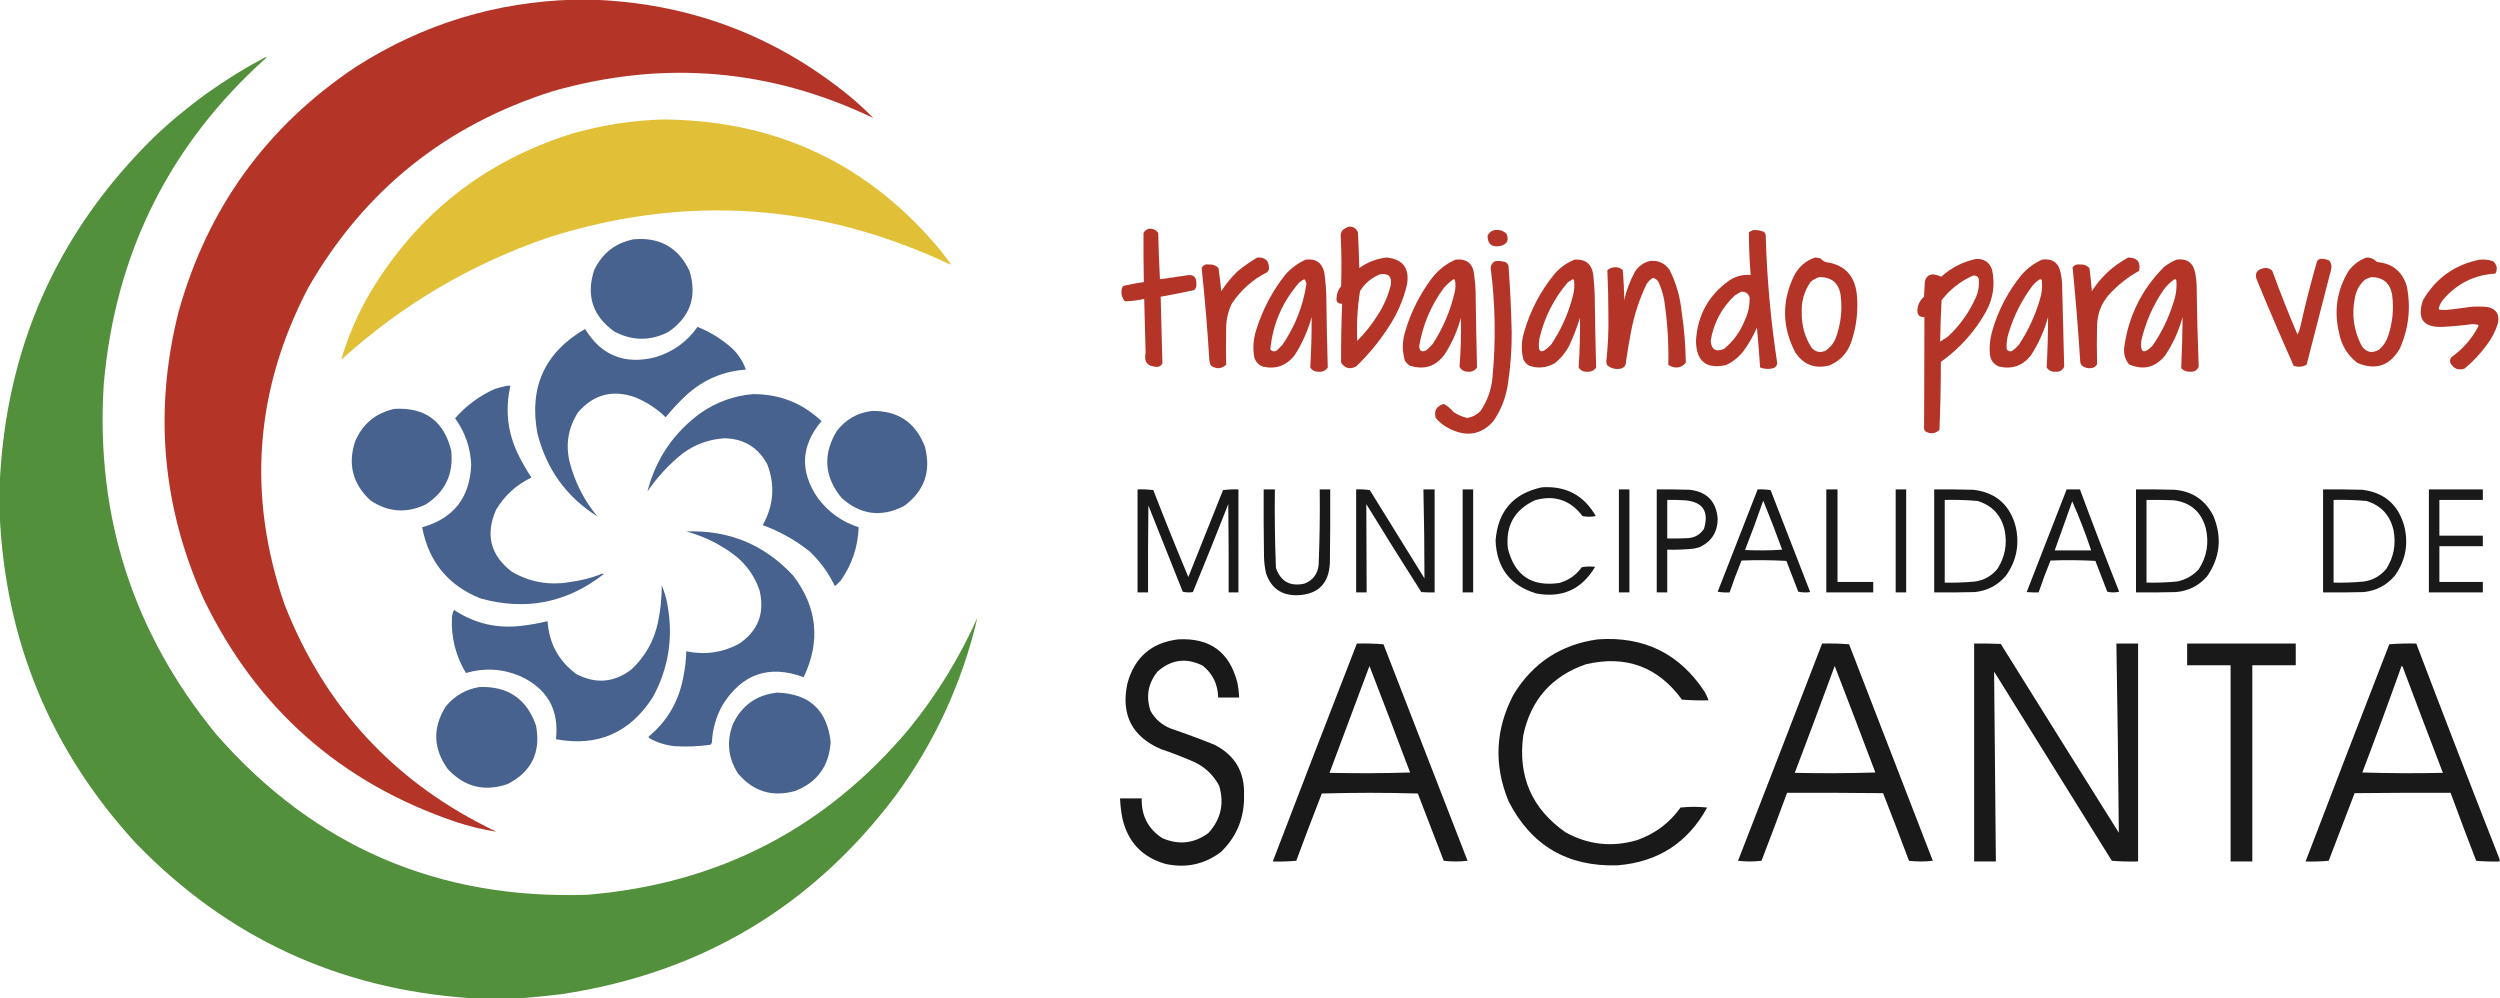 <?xml version="1.0" encoding="UTF-8"?>
<!DOCTYPE svg PUBLIC "-//W3C//DTD SVG 1.1//EN" "http://www.w3.org/Graphics/SVG/1.1/DTD/svg11.dtd">
<svg xmlns="http://www.w3.org/2000/svg" version="1.1" width="3568px" height="1425px" style="shape-rendering:geometricPrecision; text-rendering:geometricPrecision; image-rendering:optimizeQuality; fill-rule:evenodd; clip-rule:evenodd" xmlns:xlink="http://www.w3.org/1999/xlink">
<g><path style="opacity:1" fill="#b43528" d="M 820.5,-0.5 C 828.167,-0.5 835.833,-0.5 843.5,-0.5C 982.769,4.003 1106.1,50.17 1213.5,138C 1224.98,147.643 1235.98,157.81 1246.5,168.5C 1099.43,98.066 947.099,85.233 789.5,130C 636.319,178.219 519.819,271.719 440,410.5C 363.743,556.25 352.41,706.917 406,862.5C 464.031,1010.53 564.864,1118.7 708.5,1187C 688.836,1184.01 669.503,1179.34 650.5,1173C 485.528,1117.03 365.361,1010.53 290,853.5C 231.07,721.27 219.404,584.936 255,444.5C 296.498,296.404 380.998,179.904 508.5,95C 603.637,34.38 707.637,2.546 820.5,-0.5 Z"/></g>
<g><path style="opacity:1" fill="#52903b" d="M 745.5,1424.5 C 720.5,1424.5 695.5,1424.5 670.5,1424.5C 482.942,1411.62 324.108,1337.96 194,1203.5C 71.96,1070.68 7.127,913.677 -0.5,732.5C -0.5,719.167 -0.5,705.833 -0.5,692.5C 7.796,497.641 81.129,332.141 219.5,196C 267.379,150.453 320.545,112.286 379,81.5C 379.5,81.667 380,81.833 380.5,82C 241.501,206.5 164.001,362.333 148,549.5C 136.457,737.52 190.123,903.853 309,1048.5C 448.806,1208.04 625.306,1284.21 838.5,1277C 1025.29,1261.53 1178.45,1182.37 1298,1039.5C 1337.11,991.306 1369.44,938.639 1395,881.5C 1373.32,973.839 1334.66,1058.17 1279,1134.5C 1159.08,1294.43 999.581,1389.27 800.5,1419C 782.052,1421.23 763.719,1423.06 745.5,1424.5 Z"/></g>
<g><path style="opacity:1" fill="#e1c038" d="M 946.5,170.5 C 1109.06,171.709 1241.56,234.709 1344,359.5C 1348,364.833 1352,370.167 1356,375.5C 1356.67,376.167 1356.67,376.833 1356,377.5C 1169.95,289.561 978.788,276.728 782.5,339C 671.593,377.067 573.093,435.233 487,513.5C 496.837,479.48 510.837,447.146 529,416.5C 595.876,305.326 691.376,230.159 815.5,191C 858.447,178.605 902.114,171.771 946.5,170.5 Z"/></g>
<g><path style="opacity:1" fill="#b43528" d="M 1924.5,323.5 C 1930.99,322.99 1935.49,325.657 1938,331.5C 1938.94,348.489 1939.6,365.489 1940,382.5C 1951.73,374.13 1964.73,369.13 1979,367.5C 2002.43,369.976 2012.1,382.976 2008,406.5C 2002.82,428.048 1994.15,448.048 1982,466.5C 1968.77,487.079 1953.27,505.913 1935.5,523C 1926.53,527.647 1919.36,525.814 1914,517.5C 1913.85,489.482 1914.35,461.482 1915.5,433.5C 1909.55,433.714 1906.88,430.88 1907.5,425C 1907.9,418.796 1910.07,413.296 1914,408.5C 1914.79,384.654 1914.62,360.821 1913.5,337C 1913.33,333.871 1914.16,331.037 1916,328.5C 1918.68,326.415 1921.52,324.748 1924.5,323.5 Z M 1969.5,391.5 C 1981.44,389.604 1986.6,394.604 1985,406.5C 1981.33,421.514 1975.33,435.514 1967,448.5C 1958.52,462.316 1948.52,474.983 1937,486.5C 1935.97,462.678 1937.3,439.012 1941,415.5C 1947.98,404.342 1957.48,396.342 1969.5,391.5 Z"/></g>
<g><path style="opacity:1" fill="#b43528" d="M 1639.5,326.5 C 1645.27,325.913 1649.77,327.913 1653,332.5C 1653.46,354.525 1654.29,376.525 1655.5,398.5C 1668.18,396.808 1680.84,394.975 1693.5,393C 1702.8,391.135 1707.47,394.969 1707.5,404.5C 1707.94,408.18 1706.94,411.347 1704.5,414C 1688.56,417.488 1672.56,420.655 1656.5,423.5C 1657.43,455.174 1658.27,486.84 1659,518.5C 1657.06,522.386 1653.9,524.053 1649.5,523.5C 1637.18,522.587 1632.35,515.92 1635,503.5C 1634.35,477.833 1633.68,452.166 1633,426.5C 1623.97,428.699 1614.81,429.865 1605.5,430C 1600.34,423.943 1599.17,417.109 1602,409.5C 1602.5,409 1603,408.5 1603.5,408C 1613.09,405.716 1622.75,403.883 1632.5,402.5C 1632.07,379.164 1631.91,355.831 1632,332.5C 1633.71,329.41 1636.21,327.41 1639.5,326.5 Z"/></g>
<g><path style="opacity:1" fill="#b43528" d="M 2132.5,328.5 C 2139.25,327.295 2145.08,328.962 2150,333.5C 2153.95,342.767 2151.12,348.6 2141.5,351C 2129.33,353.368 2123.16,348.535 2123,336.5C 2124.91,332.301 2128.08,329.634 2132.5,328.5 Z"/></g>
<g><path style="opacity:1" fill="#b43528" d="M 2501.5,328.5 C 2507.11,327.908 2512.44,328.741 2517.5,331C 2518.89,332.171 2519.73,333.671 2520,335.5C 2521.7,396.848 2527.2,457.848 2536.5,518.5C 2535.63,522.87 2532.96,525.37 2528.5,526C 2522.81,526.974 2517.31,526.474 2512,524.5C 2510.78,505.474 2509.28,486.474 2507.5,467.5C 2502.28,479.617 2495.78,490.95 2488,501.5C 2481.27,509.902 2473.11,516.402 2463.5,521C 2435.22,527.24 2420.89,515.74 2420.5,486.5C 2422.6,449.783 2438.6,420.949 2468.5,400C 2477.64,394.048 2487.64,391.548 2498.5,392.5C 2496.9,372.198 2496.07,351.865 2496,331.5C 2497.88,330.391 2499.71,329.391 2501.5,328.5 Z M 2484.5,416.5 C 2490.89,415.723 2495.05,418.39 2497,424.5C 2497.37,436.033 2495.03,447.033 2490,457.5C 2483.58,473.57 2473.75,487.07 2460.5,498C 2448.88,502.856 2442.54,499.023 2441.5,486.5C 2445.6,461.127 2456.94,439.627 2475.5,422C 2478.56,420.141 2481.56,418.308 2484.5,416.5 Z"/></g>
<g><path style="opacity:1" fill="#47628e" d="M 904.5,341.5 C 941.599,338.287 968.099,353.287 984,386.5C 995.291,423.298 985.124,452.465 953.5,474C 927.663,486.962 901.997,486.629 876.5,473C 845.778,450.834 836.278,421.667 848,385.5C 859.534,361.332 878.368,346.665 904.5,341.5 Z"/></g>
<g><path style="opacity:1" fill="#b43528" d="M 1794.5,367.5 C 1806.24,366.931 1811.74,372.597 1811,384.5C 1810.42,386.002 1809.58,387.335 1808.5,388.5C 1787.67,399.001 1770.84,414.001 1758,433.5C 1752.98,443.906 1750.32,454.906 1750,466.5C 1749.64,484.508 1749.64,502.508 1750,520.5C 1743.04,526.815 1735.7,527.148 1728,521.5C 1726.96,519.285 1726.29,516.952 1726,514.5C 1723.3,470.37 1719.63,426.37 1715,382.5C 1717.21,378.311 1720.71,376.644 1725.5,377.5C 1730.81,377.101 1735.31,378.768 1739,382.5C 1740.62,393.435 1741.96,404.435 1743,415.5C 1749.7,405.126 1757.53,395.626 1766.5,387C 1775.38,379.738 1784.71,373.238 1794.5,367.5 Z"/></g>
<g><path style="opacity:1" fill="#b43528" d="M 2590.5,367.5 C 2593.22,367.678 2595.88,368.178 2598.5,369C 2600.44,371.218 2602.77,372.885 2605.5,374C 2632.05,377.554 2646.89,392.72 2650,419.5C 2652.34,443.101 2649.67,466.101 2642,488.5C 2636.42,504.078 2626.09,515.078 2611,521.5C 2590.06,526.857 2573.73,520.523 2562,502.5C 2543.14,465.98 2542.81,429.313 2561,392.5C 2567.74,380.244 2577.57,371.911 2590.5,367.5 Z M 2596.5,395.5 C 2614.14,395.299 2624.3,403.966 2627,421.5C 2629.59,442.387 2627.25,462.721 2620,482.5C 2616.81,490.4 2611.65,496.567 2604.5,501C 2596.68,503.839 2590.18,502.005 2585,495.5C 2575.68,480.58 2571.18,464.247 2571.5,446.5C 2570.7,430.344 2574.87,415.677 2584,402.5C 2587.74,399.219 2591.91,396.885 2596.5,395.5 Z"/></g>
<g><path style="opacity:1" fill="#b43528" d="M 3037.5,367.5 C 3050.29,367.776 3055.45,374.109 3053,386.5C 3036.85,395.424 3022.51,406.758 3010,420.5C 2999.25,432.748 2993.58,447.082 2993,463.5C 2992.5,482.181 2992.5,500.848 2993,519.5C 2991.74,522.428 2989.57,524.261 2986.5,525C 2980.73,526.29 2975.56,525.123 2971,521.5C 2970.33,520.167 2969.67,518.833 2969,517.5C 2966.1,472.067 2962.43,426.734 2958,381.5C 2960.65,378.137 2964.15,376.803 2968.5,377.5C 2973.81,377.101 2978.31,378.768 2982,382.5C 2983.45,393.422 2984.62,404.422 2985.5,415.5C 2998.74,394.92 3016.07,378.92 3037.5,367.5 Z"/></g>
<g><path style="opacity:1" fill="#b43528" d="M 3377.5,367.5 C 3383.51,367.509 3388.51,369.676 3392.5,374C 3414.4,375.891 3428.56,387.391 3435,408.5C 3441.07,439.225 3437.74,468.891 3425,497.5C 3410.83,522.112 3390.66,528.946 3364.5,518C 3349.93,506.712 3341.1,491.878 3338,473.5C 3330.88,442.53 3335.55,413.53 3352,386.5C 3358.73,377.573 3367.23,371.24 3377.5,367.5 Z M 3384.5,395.5 C 3401.2,395.695 3411.03,404.028 3414,420.5C 3416.75,440.971 3414.75,460.971 3408,480.5C 3405.4,487.76 3401.23,493.927 3395.5,499C 3384.9,505.02 3376.4,502.854 3370,492.5C 3359.05,470.918 3356.05,448.251 3361,424.5C 3362.86,414.269 3367.7,405.769 3375.5,399C 3378.46,397.396 3381.46,396.229 3384.5,395.5 Z"/></g>
<g><path style="opacity:1" fill="#b43528" d="M 2820.5,369.5 C 2831.67,369.157 2839.17,374.157 2843,384.5C 2847.71,405.935 2844.71,426.268 2834,445.5C 2817.99,473.85 2796.66,497.517 2770,516.5C 2769.99,548.919 2769.32,581.252 2768,613.5C 2762.14,619.004 2755.64,619.837 2748.5,616C 2747.3,615.097 2746.47,613.931 2746,612.5C 2746.31,559.172 2746.47,505.838 2746.5,452.5C 2739.75,452.916 2736.42,449.749 2736.5,443C 2736.85,435.129 2740.02,428.629 2746,423.5C 2746.33,416.833 2746.67,410.167 2747,403.5C 2747.7,396.134 2751.7,392.134 2759,391.5C 2763.2,392.128 2767.03,393.294 2770.5,395C 2784.93,381.954 2801.59,373.454 2820.5,369.5 Z M 2815.5,393.5 C 2819.49,392.616 2822.32,393.949 2824,397.5C 2825.17,407.648 2823.5,417.314 2819,426.5C 2809.65,446.845 2796.82,464.679 2780.5,480C 2776.75,482.624 2772.92,485.124 2769,487.5C 2769.32,467.855 2769.99,448.188 2771,428.5C 2782.97,413.11 2797.8,401.443 2815.5,393.5 Z"/></g>
<g><path style="opacity:1" fill="#b43528" d="M 3310.5,369.5 C 3315.45,368.959 3320.12,369.792 3324.5,372C 3327.36,375.681 3328.19,379.848 3327,384.5C 3315.33,429.833 3303.67,475.167 3292,520.5C 3286.09,523.807 3279.92,524.307 3273.5,522C 3255.43,481.464 3237.93,440.631 3221,399.5C 3217.62,390.862 3220.46,385.362 3229.5,383C 3234.71,381.706 3239.21,382.872 3243,386.5C 3254.17,417.17 3266.17,447.503 3279,477.5C 3280.79,474.042 3282.12,470.376 3283,466.5C 3289.99,434.886 3297.99,403.553 3307,372.5C 3308.15,371.364 3309.31,370.364 3310.5,369.5 Z"/></g>
<g><path style="opacity:1" fill="#b43528" d="M 1863.5,370.5 C 1877.73,368.69 1886.56,374.69 1890,388.5C 1891.98,402.082 1892.98,415.749 1893,429.5C 1893.39,461.188 1894.06,492.854 1895,524.5C 1892.08,528.873 1887.92,530.873 1882.5,530.5C 1877.08,530.873 1872.92,528.873 1870,524.5C 1871.39,500.534 1872.06,476.534 1872,452.5C 1866.7,471.76 1858.7,489.76 1848,506.5C 1836.09,522.138 1820.59,527.638 1801.5,523C 1795.51,520.341 1791.67,515.841 1790,509.5C 1787.79,496.288 1788.79,483.288 1793,470.5C 1801.96,441.909 1815.63,415.909 1834,392.5C 1842.35,382.963 1852.18,375.63 1863.5,370.5 Z M 1861.5,398.5 C 1863.24,400.375 1864.24,402.708 1864.5,405.5C 1859.64,437.209 1848.14,466.209 1830,492.5C 1827.5,495 1825,497.5 1822.5,500C 1818.8,502.325 1815.64,501.825 1813,498.5C 1816.57,462.197 1830.4,430.364 1854.5,403C 1856.76,401.212 1859.09,399.712 1861.5,398.5 Z"/></g>
<g><path style="opacity:1" fill="#b43528" d="M 2077.5,370.5 C 2093.63,368.989 2102.47,376.323 2104,392.5C 2105.06,400.464 2105.72,408.464 2106,416.5C 2106.44,452.516 2107.11,488.516 2108,524.5C 2105.08,528.873 2100.92,530.873 2095.5,530.5C 2089.88,530.609 2085.71,528.275 2083,523.5C 2084.85,500.238 2085.52,476.905 2085,453.5C 2080.03,472.091 2072.37,489.424 2062,505.5C 2049.5,522.825 2033,528.325 2012.5,522C 2009.33,520.167 2006.83,517.667 2005,514.5C 2000.88,500.151 2001.22,485.818 2006,471.5C 2014.2,444.101 2026.87,419.101 2044,396.5C 2053.07,384.907 2064.24,376.24 2077.5,370.5 Z M 2074.5,398.5 C 2075.5,398.47 2076.16,398.97 2076.5,400C 2077.7,405.846 2077.53,411.679 2076,417.5C 2069.93,443.718 2059.6,468.052 2045,490.5C 2042.16,494.043 2038.99,497.21 2035.5,500C 2029.21,503.055 2025.88,501.055 2025.5,494C 2030.63,463.251 2042.46,435.418 2061,410.5C 2065.1,405.892 2069.6,401.892 2074.5,398.5 Z"/></g>
<g><path style="opacity:1" fill="#b43528" d="M 2247.5,370.5 C 2263.51,369.669 2272.35,377.335 2274,393.5C 2275.12,403.13 2275.79,412.796 2276,422.5C 2276.4,456.519 2277.06,490.519 2278,524.5C 2275.08,528.873 2270.92,530.873 2265.5,530.5C 2260.08,530.873 2255.92,528.873 2253,524.5C 2254.56,500.878 2255.23,477.211 2255,453.5C 2250.83,466.832 2245.83,479.832 2240,492.5C 2234.95,502.45 2228.11,510.95 2219.5,518C 2207.81,525.003 2195.48,526.336 2182.5,522C 2178.61,519.778 2175.78,516.612 2174,512.5C 2170.88,499.788 2171.21,487.122 2175,474.5C 2183.92,443.323 2198.59,415.323 2219,390.5C 2226.98,381.445 2236.48,374.779 2247.5,370.5 Z M 2244.5,398.5 C 2245.59,398.62 2246.25,399.287 2246.5,400.5C 2247.38,407.551 2246.88,414.551 2245,421.5C 2238.72,446.696 2228.39,470.029 2214,491.5C 2199.48,506.942 2193.82,504.275 2197,483.5C 2204.04,453.254 2217.54,426.42 2237.5,403C 2239.9,401.476 2242.23,399.976 2244.5,398.5 Z"/></g>
<g><path style="opacity:1" fill="#b43528" d="M 2914.5,370.5 C 2929.3,368.642 2938.14,374.975 2941,389.5C 2941.96,394.123 2942.62,398.79 2943,403.5C 2944,443.517 2945,483.517 2946,523.5C 2943.55,528.72 2939.38,531.054 2933.5,530.5C 2928.08,530.873 2923.92,528.873 2921,524.5C 2922.3,500.529 2922.97,476.529 2923,452.5C 2917.7,471.76 2909.7,489.76 2899,506.5C 2887.09,522.138 2871.59,527.638 2852.5,523C 2845.05,519.623 2840.88,513.79 2840,505.5C 2839.03,494.654 2840.03,483.988 2843,473.5C 2851.5,443.493 2865.5,416.493 2885,392.5C 2893.35,382.963 2903.18,375.63 2914.5,370.5 Z M 2911.5,398.5 C 2912.5,398.414 2913.33,398.748 2914,399.5C 2915.21,409.27 2914.21,418.937 2911,428.5C 2904.2,451.434 2894.2,472.768 2881,492.5C 2878.13,495.704 2874.96,498.537 2871.5,501C 2868.32,502.036 2865.82,501.203 2864,498.5C 2863.3,490.309 2864.3,482.309 2867,474.5C 2874.39,450.047 2885.73,427.714 2901,407.5C 2904.1,403.886 2907.6,400.886 2911.5,398.5 Z"/></g>
<g><path style="opacity:1" fill="#b43528" d="M 3106.5,370.5 C 3121.3,368.642 3130.14,374.975 3133,389.5C 3133.93,394.799 3134.6,400.133 3135,405.5C 3135.45,444.869 3136.45,484.202 3138,523.5C 3135.55,528.72 3131.38,531.054 3125.5,530.5C 3120.56,530.687 3116.39,529.021 3113,525.5C 3114.1,501.185 3114.77,476.852 3115,452.5C 3109.61,472.265 3101.28,490.598 3090,507.5C 3075.94,524.64 3058.77,528.807 3038.5,520C 3033.16,513.332 3030.83,505.665 3031.5,497C 3037.43,451.798 3056.43,413.132 3088.5,381C 3094.1,376.703 3100.1,373.203 3106.5,370.5 Z M 3103.5,398.5 C 3104.5,398.414 3105.33,398.748 3106,399.5C 3107.01,410.442 3105.68,421.109 3102,431.5C 3095.19,453.788 3085.19,474.454 3072,493.5C 3059.68,505.937 3054.34,503.604 3056,486.5C 3062.06,460.062 3072.72,435.729 3088,413.5C 3092.4,407.597 3097.57,402.597 3103.5,398.5 Z"/></g>
<g><path style="opacity:1" fill="#b43528" d="M 3539.5,370.5 C 3546.04,369.989 3552.38,370.822 3558.5,373C 3563.76,378.161 3564.76,383.995 3561.5,390.5C 3531.58,392.212 3506.74,404.545 3487,427.5C 3483.98,431.199 3481.81,435.366 3480.5,440C 3480.64,440.772 3480.98,441.439 3481.5,442C 3484.33,442.167 3487.17,442.333 3490,442.5C 3501.86,441.274 3513.69,439.774 3525.5,438C 3533.5,437.333 3541.5,437.333 3549.5,438C 3562.56,440.612 3567.72,448.445 3565,461.5C 3561.5,472.827 3556.17,483.16 3549,492.5C 3539.91,504.926 3529.41,516.093 3517.5,526C 3509.39,528.869 3502.89,526.702 3498,519.5C 3495.95,515.971 3496.28,512.638 3499,509.5C 3515.48,497.696 3528.31,482.863 3537.5,465C 3537.04,464.586 3536.71,464.086 3536.5,463.5C 3534.17,463.167 3531.83,462.833 3529.5,462.5C 3515.22,464.398 3500.88,465.731 3486.5,466.5C 3458.66,467.81 3449.16,455.143 3458,428.5C 3476.43,396.902 3503.6,377.569 3539.5,370.5 Z"/></g>
<g><path style="opacity:1" fill="#b43528" d="M 2134.5,372.5 C 2139.27,372.191 2143.93,372.691 2148.5,374C 2150.73,375.227 2152.23,377.061 2153,379.5C 2155.27,410.964 2156.77,442.464 2157.5,474C 2157.69,498.99 2155.86,523.823 2152,548.5C 2149.14,567.873 2142.14,585.539 2131,601.5C 2114.95,619.3 2095.79,623.466 2073.5,614C 2063.94,610.107 2055.77,604.273 2049,596.5C 2046.31,586.224 2050.14,579.557 2060.5,576.5C 2065.84,579.326 2070.51,583.16 2074.5,588C 2080.45,592.059 2086.95,594.893 2094,596.5C 2101.46,595.269 2107.8,591.936 2113,586.5C 2122.61,572.356 2128.27,556.69 2130,539.5C 2135,487.089 2134.17,434.756 2127.5,382.5C 2127.9,377.654 2130.24,374.32 2134.5,372.5 Z"/></g>
<g><path style="opacity:1" fill="#b43528" d="M 2354.5,372.5 C 2366.7,371.167 2376.2,375.5 2383,385.5C 2392.24,404.103 2397.9,423.769 2400,444.5C 2403.66,468.718 2405.66,493.051 2406,517.5C 2402.62,522.19 2397.95,524.523 2392,524.5C 2387.84,524.382 2384.18,523.049 2381,520.5C 2381.73,489.308 2379.73,458.308 2375,427.5C 2373.33,418.837 2370.67,410.503 2367,402.5C 2365.2,399.363 2362.53,397.363 2359,396.5C 2355.35,398.771 2352.35,401.771 2350,405.5C 2339.74,426.849 2332.41,449.182 2328,472.5C 2324.9,488.427 2322.23,504.427 2320,520.5C 2318.74,523.428 2316.57,525.261 2313.5,526C 2306.23,527.588 2299.73,526.088 2294,521.5C 2293.04,519.801 2292.54,517.967 2292.5,516C 2294.95,493.741 2295.95,471.407 2295.5,449C 2295.48,427.799 2294.98,406.633 2294,385.5C 2298.86,381.716 2304.36,380.549 2310.5,382C 2312.59,382.792 2314.42,383.959 2316,385.5C 2317.28,399.765 2317.95,414.099 2318,428.5C 2321.22,414.491 2326.22,401.158 2333,388.5C 2338.12,380.186 2345.29,374.852 2354.5,372.5 Z"/></g>
<g><path style="opacity:1" fill="#47628e" d="M 995.5,466.5 C 1012.73,473.447 1028.4,482.947 1042.5,495C 1052.73,504 1060.07,514.834 1064.5,527.5C 1031.87,529.818 1003.54,541.985 979.5,564C 968.911,573.918 959.078,584.418 950,595.5C 937.383,583.232 922.883,573.732 906.5,567C 874.297,555.699 847.13,562.866 825,588.5C 810.967,610.365 806.967,634.031 813,659.5C 820.506,688.347 833.672,714.18 852.5,737C 808.389,709.156 779.889,669.656 767,618.5C 754.789,552.606 777.456,502.94 835,469.5C 858.082,507.206 891.249,520.706 934.5,510C 960.034,502.61 980.367,488.11 995.5,466.5 Z"/></g>
<g><path style="opacity:1" fill="#47628e" d="M 723.5,550.5 C 725.167,550.5 726.833,550.5 728.5,550.5C 720.438,585.669 724.604,619.336 741,651.5C 746.235,661.889 752.068,671.889 758.5,681.5C 737.068,691.765 720.234,707.098 708,727.5C 692.415,762.995 699.915,792.495 730.5,816C 755.655,830.583 782.655,835.583 811.5,831C 828.366,828.867 844.699,824.7 860.5,818.5C 860.833,818.833 861.167,819.167 861.5,819.5C 808.736,860.519 750.069,872.019 685.5,854C 639.414,835.398 611.747,801.564 602.5,752.5C 647.211,740.078 670.545,710.411 672.5,663.5C 671.478,638.93 663.811,616.763 649.5,597C 665.428,578.725 684.428,564.725 706.5,555C 712.253,553.314 717.919,551.814 723.5,550.5 Z"/></g>
<g><path style="opacity:1" fill="#47628e" d="M 1074.5,562.5 C 1112.41,562.297 1145.08,575.131 1172.5,601C 1142.98,636.003 1141.14,672.503 1167,710.5C 1181.95,730.736 1201.45,744.736 1225.5,752.5C 1224.49,780.354 1215.99,805.687 1200,828.5C 1197.32,831.35 1194.48,834.016 1191.5,836.5C 1182.57,817.824 1170.57,801.324 1155.5,787C 1135.29,770.892 1112.96,758.392 1088.5,749.5C 1104.3,721.423 1106.47,692.423 1095,662.5C 1081.94,638.46 1061.61,626.127 1034,625.5C 1012.04,626.904 992.204,634.07 974.5,647C 954.895,662.605 938.062,680.771 924,701.5C 936.017,654.819 961.517,617.319 1000.5,589C 1022.94,573.688 1047.61,564.855 1074.5,562.5 Z"/></g>
<g><path style="opacity:1" fill="#47628e" d="M 563.5,583.5 C 607.082,581.271 633.916,601.271 644,643.5C 647.482,676.697 635.315,702.197 607.5,720C 579.928,733.05 553.595,731.05 528.5,714C 503.246,690.485 496.079,662.319 507,629.5C 517.954,604.37 536.787,589.036 563.5,583.5 Z"/></g>
<g><path style="opacity:1" fill="#47628e" d="M 1244.5,586.5 C 1281.7,585.995 1306.86,602.995 1320,637.5C 1329.23,672.492 1319.39,700.659 1290.5,722C 1257.95,738.825 1228.11,734.992 1201,710.5C 1176.48,680.545 1174.15,648.878 1194,615.5C 1206.78,598.694 1223.62,589.028 1244.5,586.5 Z"/></g>
<g><path style="opacity:1" fill="#191919" d="M 2200.5,695.5 C 2234.9,693.197 2260.57,706.864 2277.5,736.5C 2271.17,737.833 2264.83,737.833 2258.5,736.5C 2241.08,713.526 2218.41,706.026 2190.5,714C 2161.44,727.606 2148.61,750.44 2152,782.5C 2161.45,821.277 2185.95,837.777 2225.5,832C 2238.84,828.175 2249.51,820.675 2257.5,809.5C 2263.81,808.336 2270.14,808.169 2276.5,809C 2257.54,841.139 2229.54,853.806 2192.5,847C 2155.37,835.679 2136.03,810.512 2134.5,771.5C 2137.71,729.637 2159.71,704.303 2200.5,695.5 Z"/></g>
<g><path style="opacity:1" fill="#191919" d="M 1623.5,698.5 C 1631.09,698.186 1638.59,698.519 1646,699.5C 1662.13,741.09 1678.8,782.423 1696,823.5C 1712.4,782.127 1728.9,740.794 1745.5,699.5C 1752.8,698.503 1760.14,698.169 1767.5,698.5C 1767.5,747.5 1767.5,796.5 1767.5,845.5C 1762.83,845.5 1758.17,845.5 1753.5,845.5C 1753.67,803.499 1753.5,761.499 1753,719.5C 1736.55,761.51 1719.72,803.343 1702.5,845C 1697.58,845.802 1692.75,845.635 1688,844.5C 1671.67,803.5 1655.33,762.5 1639,721.5C 1638.5,762.832 1638.33,804.165 1638.5,845.5C 1633.5,845.5 1628.5,845.5 1623.5,845.5C 1623.5,796.5 1623.5,747.5 1623.5,698.5 Z"/></g>
<g><path style="opacity:1" fill="#191919" d="M 1803.5,698.5 C 1808.83,698.5 1814.17,698.5 1819.5,698.5C 1819.03,735.874 1819.53,773.207 1821,810.5C 1827.74,829.871 1841.24,837.371 1861.5,833C 1873.99,828.163 1880.82,818.997 1882,805.5C 1883.44,769.859 1883.94,734.192 1883.5,698.5C 1888.5,698.5 1893.5,698.5 1898.5,698.5C 1898.67,733.502 1898.5,768.502 1898,803.5C 1896.58,832.924 1881.24,848.257 1852,849.5C 1829.29,850.094 1814.29,839.761 1807,818.5C 1805.15,810.613 1804.15,802.613 1804,794.5C 1803.5,762.502 1803.33,730.502 1803.5,698.5 Z"/></g>
<g><path style="opacity:1" fill="#191919" d="M 1935.5,698.5 C 1942.09,698.189 1948.59,698.522 1955,699.5C 1981,741.5 2007,783.5 2033,825.5C 2032.98,783.164 2032.48,740.83 2031.5,698.5C 2036.83,698.5 2042.17,698.5 2047.5,698.5C 2047.5,747.5 2047.5,796.5 2047.5,845.5C 2041.16,845.666 2034.82,845.5 2028.5,845C 2001.96,803.419 1975.79,761.586 1950,719.5C 1950.12,761.497 1950.28,803.497 1950.5,845.5C 1945.5,845.5 1940.5,845.5 1935.5,845.5C 1935.5,796.5 1935.5,747.5 1935.5,698.5 Z"/></g>
<g><path style="opacity:1" fill="#191919" d="M 2087.5,698.5 C 2092.5,698.5 2097.5,698.5 2102.5,698.5C 2102.5,747.5 2102.5,796.5 2102.5,845.5C 2097.5,845.5 2092.5,845.5 2087.5,845.5C 2087.5,796.5 2087.5,747.5 2087.5,698.5 Z"/></g>
<g><path style="opacity:1" fill="#191919" d="M 2310.5,698.5 C 2315.5,698.5 2320.5,698.5 2325.5,698.5C 2325.5,747.5 2325.5,796.5 2325.5,845.5C 2320.5,845.5 2315.5,845.5 2310.5,845.5C 2310.5,796.5 2310.5,747.5 2310.5,698.5 Z"/></g>
<g><path style="opacity:1" fill="#191919" d="M 2364.5,698.5 C 2380.17,698.333 2395.84,698.5 2411.5,699C 2436.17,701.84 2449.51,715.673 2451.5,740.5C 2451.23,759.58 2442.56,773.08 2425.5,781C 2422.83,781.667 2420.17,782.333 2417.5,783C 2404.87,784.292 2392.2,784.792 2379.5,784.5C 2379.5,804.833 2379.5,825.167 2379.5,845.5C 2374.5,845.5 2369.5,845.5 2364.5,845.5C 2364.5,796.5 2364.5,747.5 2364.5,698.5 Z M 2379.5,713.5 C 2387.84,713.334 2396.17,713.5 2404.5,714C 2430.16,716.139 2439.33,729.639 2432,754.5C 2426.85,762.67 2419.35,767.17 2409.5,768C 2399.51,768.5 2389.51,768.666 2379.5,768.5C 2379.5,750.167 2379.5,731.833 2379.5,713.5 Z"/></g>
<g><path style="opacity:1" fill="#191919" d="M 2508.5,698.5 C 2514.76,698.19 2520.92,698.524 2527,699.5C 2545.84,748.017 2564.67,796.517 2583.5,845C 2577.8,845.83 2572.14,845.663 2566.5,844.5C 2560.83,829.833 2555.17,815.167 2549.5,800.5C 2528.17,799.334 2506.84,799.167 2485.5,800C 2479.34,814.992 2473.67,830.159 2468.5,845.5C 2462.79,845.829 2457.13,845.495 2451.5,844.5C 2470.51,795.805 2489.51,747.138 2508.5,698.5 Z M 2516.5,714.5 C 2525.86,737.577 2534.86,760.911 2543.5,784.5C 2525.84,785.666 2508.18,785.833 2490.5,785C 2499.66,761.674 2508.33,738.174 2516.5,714.5 Z"/></g>
<g><path style="opacity:1" fill="#191919" d="M 2606.5,698.5 C 2611.83,698.5 2617.17,698.5 2622.5,698.5C 2622.5,742.5 2622.5,786.5 2622.5,830.5C 2639.5,830.5 2656.5,830.5 2673.5,830.5C 2673.5,835.5 2673.5,840.5 2673.5,845.5C 2651.17,845.5 2628.83,845.5 2606.5,845.5C 2606.5,796.5 2606.5,747.5 2606.5,698.5 Z"/></g>
<g><path style="opacity:1" fill="#191919" d="M 2705.5,698.5 C 2710.5,698.5 2715.5,698.5 2720.5,698.5C 2720.5,747.5 2720.5,796.5 2720.5,845.5C 2715.5,845.5 2710.5,845.5 2705.5,845.5C 2705.5,796.5 2705.5,747.5 2705.5,698.5 Z"/></g>
<g><path style="opacity:1" fill="#191919" d="M 2760.5,698.5 C 2779.17,698.333 2797.84,698.5 2816.5,699C 2848.81,702.971 2868.98,720.805 2877,752.5C 2882.44,777.618 2877.78,800.618 2863,821.5C 2851.32,835.255 2836.49,843.089 2818.5,845C 2799.17,845.5 2779.84,845.667 2760.5,845.5C 2760.5,796.5 2760.5,747.5 2760.5,698.5 Z M 2775.5,713.5 C 2791.21,713.118 2806.87,713.618 2822.5,715C 2843.16,721.332 2855.99,735.166 2861,756.5C 2864.99,776.261 2861.66,794.594 2851,811.5C 2842.63,821.936 2831.8,828.102 2818.5,830C 2804.2,831.323 2789.87,831.823 2775.5,831.5C 2775.5,792.167 2775.5,752.833 2775.5,713.5 Z"/></g>
<g><path style="opacity:1" fill="#191919" d="M 2949.5,698.5 C 2955.83,698.5 2962.17,698.5 2968.5,698.5C 2986.59,747.356 3005.26,796.023 3024.5,844.5C 3018.83,845.833 3013.17,845.833 3007.5,844.5C 3001.83,829.833 2996.17,815.167 2990.5,800.5C 2969.17,799.334 2947.84,799.167 2926.5,800C 2920.34,814.992 2914.67,830.159 2909.5,845.5C 2903.82,845.666 2898.16,845.499 2892.5,845C 2911.41,796.115 2930.41,747.282 2949.5,698.5 Z M 2957.5,715.5 C 2967.56,738.303 2976.56,761.636 2984.5,785.5C 2967.17,785.5 2949.83,785.5 2932.5,785.5C 2940.83,762.177 2949.16,738.844 2957.5,715.5 Z"/></g>
<g><path style="opacity:1" fill="#191919" d="M 3048.5,698.5 C 3066.84,698.333 3085.17,698.5 3103.5,699C 3128.98,701.149 3147.48,713.649 3159,736.5C 3171.54,766.881 3168.54,795.547 3150,822.5C 3138.23,835.971 3123.39,843.471 3105.5,845C 3086.5,845.5 3067.5,845.667 3048.5,845.5C 3048.5,796.5 3048.5,747.5 3048.5,698.5 Z M 3063.5,713.5 C 3076.5,713.333 3089.5,713.5 3102.5,714C 3126.29,717.114 3141.45,730.281 3148,753.5C 3153.07,774.669 3149.73,794.336 3138,812.5C 3129.5,821.837 3119,827.671 3106.5,830C 3092.2,831.297 3077.86,831.797 3063.5,831.5C 3063.5,792.167 3063.5,752.833 3063.5,713.5 Z"/></g>
<g><path style="opacity:1" fill="#191919" d="M 3315.5,698.5 C 3334.17,698.333 3352.84,698.5 3371.5,699C 3402.32,702.834 3422.15,719.668 3431,749.5C 3437.85,775.571 3433.52,799.571 3418,821.5C 3406.33,835.253 3391.5,843.086 3373.5,845C 3354.17,845.5 3334.84,845.667 3315.5,845.5C 3315.5,796.5 3315.5,747.5 3315.5,698.5 Z M 3330.5,713.5 C 3346.21,713.118 3361.87,713.618 3377.5,715C 3398.25,721.415 3411.08,735.248 3416,756.5C 3419.88,776.238 3416.54,794.571 3406,811.5C 3397.6,821.889 3386.77,828.055 3373.5,830C 3359.2,831.323 3344.87,831.823 3330.5,831.5C 3330.5,792.167 3330.5,752.833 3330.5,713.5 Z"/></g>
<g><path style="opacity:1" fill="#191919" d="M 3466.5,698.5 C 3492.17,698.5 3517.83,698.5 3543.5,698.5C 3543.5,703.5 3543.5,708.5 3543.5,713.5C 3522.83,713.5 3502.17,713.5 3481.5,713.5C 3481.5,730.5 3481.5,747.5 3481.5,764.5C 3502.17,764.5 3522.83,764.5 3543.5,764.5C 3543.5,769.5 3543.5,774.5 3543.5,779.5C 3522.83,779.5 3502.17,779.5 3481.5,779.5C 3481.5,796.5 3481.5,813.5 3481.5,830.5C 3502.17,830.5 3522.83,830.5 3543.5,830.5C 3543.5,835.5 3543.5,840.5 3543.5,845.5C 3517.83,845.5 3492.17,845.5 3466.5,845.5C 3466.5,796.5 3466.5,747.5 3466.5,698.5 Z"/></g>
<g><path style="opacity:1" fill="#47628e" d="M 979.5,758.5 C 1039.97,756.158 1090.81,777.158 1132,821.5C 1166.48,866.625 1171.48,914.959 1147,966.5C 1097.71,948.267 1059.04,961.6 1031,1006.5C 1021.94,1023 1016.94,1040.67 1016,1059.5C 1015.68,1061.06 1014.85,1062.23 1013.5,1063C 996.9,1065.29 980.234,1065.96 963.5,1065C 950.729,1063.81 938.729,1060.14 927.5,1054C 926.643,1053.31 925.977,1052.48 925.5,1051.5C 951.979,1029.57 968.479,1001.57 975,967.5C 977.651,954.963 979.151,942.296 979.5,929.5C 1005.87,935.034 1030.87,931.534 1054.5,919C 1082.01,900.498 1091.84,874.998 1084,842.5C 1077.43,823.215 1066.27,807.048 1050.5,794C 1029.31,777.405 1005.64,765.572 979.5,758.5 Z"/></g>
<g><path style="opacity:1" fill="#47628e" d="M 944.5,835.5 C 948.552,845.023 951.385,855.023 953,865.5C 960.879,911.028 953.879,954.028 932,994.5C 899.251,1045.95 853.085,1066.12 793.5,1055C 798.084,1012.84 781.084,982.84 742.5,965C 717.199,954.316 691.366,952.816 665,960.5C 650.362,936.24 643.695,909.907 645,881.5C 645.26,877.576 646.26,873.909 648,870.5C 677.594,890.089 710.094,897.589 745.5,893C 757.652,891.586 769.652,889.419 781.5,886.5C 783.562,918.134 797.228,943.3 822.5,962C 849.776,976.321 875.776,974.321 900.5,956C 920.423,937.667 933.256,915.167 939,888.5C 942.651,871.022 944.484,853.356 944.5,835.5 Z"/></g>
<g><path style="opacity:1" fill="#191919" d="M 1681.5,912.5 C 1726.84,910.031 1755.01,930.698 1766,974.5C 1767.41,981.436 1768.24,988.436 1768.5,995.5C 1758.5,995.5 1748.5,995.5 1738.5,995.5C 1738.23,976.789 1730.89,961.623 1716.5,950C 1693.05,938.351 1671.55,941.184 1652,958.5C 1638.53,975.291 1635.2,993.957 1642,1014.5C 1648.68,1026.5 1658.51,1035 1671.5,1040C 1692.4,1047.08 1713.06,1054.74 1733.5,1063C 1762.65,1077.94 1776.65,1101.94 1775.5,1135C 1776.19,1166.96 1765.19,1193.96 1742.5,1216C 1718.88,1233.66 1692.55,1239.33 1663.5,1233C 1630.42,1223.58 1609.92,1202.08 1602,1168.5C 1600.08,1158.92 1598.92,1149.25 1598.5,1139.5C 1608.83,1139.5 1619.17,1139.5 1629.5,1139.5C 1628.78,1163.9 1638.45,1182.73 1658.5,1196C 1681.89,1206.32 1703.89,1203.99 1724.5,1189C 1742.4,1169.51 1747.57,1147.01 1740,1121.5C 1732.11,1106.61 1720.61,1095.45 1705.5,1088C 1689.48,1080.88 1673.15,1074.55 1656.5,1069C 1615.41,1050.98 1599.57,1019.82 1609,975.5C 1619.14,938.179 1643.31,917.179 1681.5,912.5 Z"/></g>
<g><path style="opacity:1" fill="#191919" d="M 2280.5,912.5 C 2346.3,907.82 2397.14,932.82 2433,987.5C 2435.15,991.441 2436.98,995.441 2438.5,999.5C 2425.82,999.832 2413.15,999.499 2400.5,998.5C 2366.21,951.564 2320.55,934.73 2263.5,948C 2214.56,964.943 2184.73,998.776 2174,1049.5C 2166.1,1108.2 2186.27,1154.37 2234.5,1188C 2266.92,1205.79 2300.92,1209.46 2336.5,1199C 2362.08,1190.04 2382.75,1174.54 2398.5,1152.5C 2411.17,1151.17 2423.83,1151.17 2436.5,1152.5C 2408.82,1202.86 2366.16,1230.36 2308.5,1235C 2237.11,1237.24 2185.27,1206.74 2153,1143.5C 2131.72,1091.7 2134.06,1041.03 2160,991.5C 2187.64,946.022 2227.81,919.688 2280.5,912.5 Z"/></g>
<g><path style="opacity:1" fill="#191919" d="M 1936.5,918.5 C 1949.18,918.168 1961.85,918.501 1974.5,919.5C 2014.5,1022.5 2054.5,1125.5 2094.5,1228.5C 2083.17,1229.83 2071.83,1229.83 2060.5,1228.5C 2048.17,1196.5 2035.83,1164.5 2023.5,1132.5C 1977.83,1131.17 1932.17,1131.17 1886.5,1132.5C 1874.06,1164.39 1861.89,1196.39 1850,1228.5C 1838.91,1229.49 1827.75,1229.82 1816.5,1229.5C 1856.22,1125.73 1896.22,1022.07 1936.5,918.5 Z M 1954.5,950.5 C 1974,1000.99 1993.33,1051.66 2012.5,1102.5C 1974.17,1103.67 1935.84,1103.83 1897.5,1103C 1916.41,1052.12 1935.41,1001.28 1954.5,950.5 Z"/></g>
<g><path style="opacity:1" fill="#191919" d="M 2600.5,918.5 C 2613.41,918.178 2626.25,918.511 2639,919.5C 2678.83,1022.5 2718.67,1125.5 2758.5,1228.5C 2747.17,1229.83 2735.83,1229.83 2724.5,1228.5C 2712.46,1196.2 2700.12,1164.03 2687.5,1132C 2641.83,1131.5 2596.17,1131.33 2550.5,1131.5C 2538.64,1163.91 2526.47,1196.25 2514,1228.5C 2502.89,1229.82 2491.73,1229.82 2480.5,1228.5C 2520.7,1125.22 2560.7,1021.89 2600.5,918.5 Z M 2618.5,950.5 C 2638,1000.99 2657.33,1051.66 2676.5,1102.5C 2638.17,1103.67 2599.84,1103.83 2561.5,1103C 2580.8,1052.28 2599.8,1001.44 2618.5,950.5 Z"/></g>
<g><path style="opacity:1" fill="#191919" d="M 2817.5,918.5 C 2830.17,918.333 2842.84,918.5 2855.5,919C 2911.54,1008.92 2967.71,1098.75 3024,1188.5C 3023.21,1098.5 3022.04,1008.5 3020.5,918.5C 3030.83,918.5 3041.17,918.5 3051.5,918.5C 3051.5,1022.17 3051.5,1125.83 3051.5,1229.5C 3038.92,1229.82 3026.42,1229.49 3014,1228.5C 2958,1138.5 2902,1048.5 2846,958.5C 2846.76,1048.83 2847.59,1139.16 2848.5,1229.5C 2838.17,1229.5 2827.83,1229.5 2817.5,1229.5C 2817.5,1125.83 2817.5,1022.17 2817.5,918.5 Z"/></g>
<g><path style="opacity:1" fill="#191919" d="M 3121.5,918.5 C 3173.17,918.5 3224.83,918.5 3276.5,918.5C 3276.5,928.833 3276.5,939.167 3276.5,949.5C 3255.83,949.5 3235.17,949.5 3214.5,949.5C 3214.5,1042.83 3214.5,1136.17 3214.5,1229.5C 3204.17,1229.5 3193.83,1229.5 3183.5,1229.5C 3183.5,1136.17 3183.5,1042.83 3183.5,949.5C 3162.83,949.5 3142.17,949.5 3121.5,949.5C 3121.5,939.167 3121.5,928.833 3121.5,918.5 Z"/></g>
<g><path style="opacity:1" fill="#191919" d="M 3567.5,1226.5 C 3567.5,1227.5 3567.5,1228.5 3567.5,1229.5C 3556.25,1229.82 3545.09,1229.49 3534,1228.5C 3521.53,1196.25 3509.36,1163.91 3497.5,1131.5C 3451.83,1131.33 3406.17,1131.5 3360.5,1132C 3348.27,1164.19 3335.94,1196.36 3323.5,1228.5C 3312.52,1229.5 3301.52,1229.83 3290.5,1229.5C 3330.03,1126.08 3369.86,1022.75 3410,919.5C 3422.75,918.511 3435.59,918.178 3448.5,918.5C 3487.65,1021.45 3527.31,1124.11 3567.5,1226.5 Z M 3427.5,950.5 C 3428.12,950.611 3428.62,950.944 3429,951.5C 3447.98,1002.09 3467.14,1052.59 3486.5,1103C 3448.16,1103.83 3409.83,1103.67 3371.5,1102.5C 3390.74,1052.02 3409.41,1001.35 3427.5,950.5 Z"/></g>
<g><path style="opacity:1" fill="#47628e" d="M 684.5,980.5 C 724.971,979.135 751.805,997.468 765,1035.5C 772.229,1073.54 758.729,1101.37 724.5,1119C 691.291,1130.36 662.791,1123.19 639,1097.5C 618.197,1068.51 617.197,1038.84 636,1008.5C 648.661,992.987 664.828,983.654 684.5,980.5 Z"/></g>
<g><path style="opacity:1" fill="#47628e" d="M 1109.5,988.5 C 1155.26,990.101 1180.6,1013.6 1185.5,1059C 1183.38,1093.26 1166.38,1116.59 1134.5,1129C 1101.72,1137.96 1074.55,1129.46 1053,1103.5C 1039.08,1081.38 1036.75,1058.05 1046,1033.5C 1058.77,1006.55 1079.94,991.551 1109.5,988.5 Z"/></g>
</svg>
